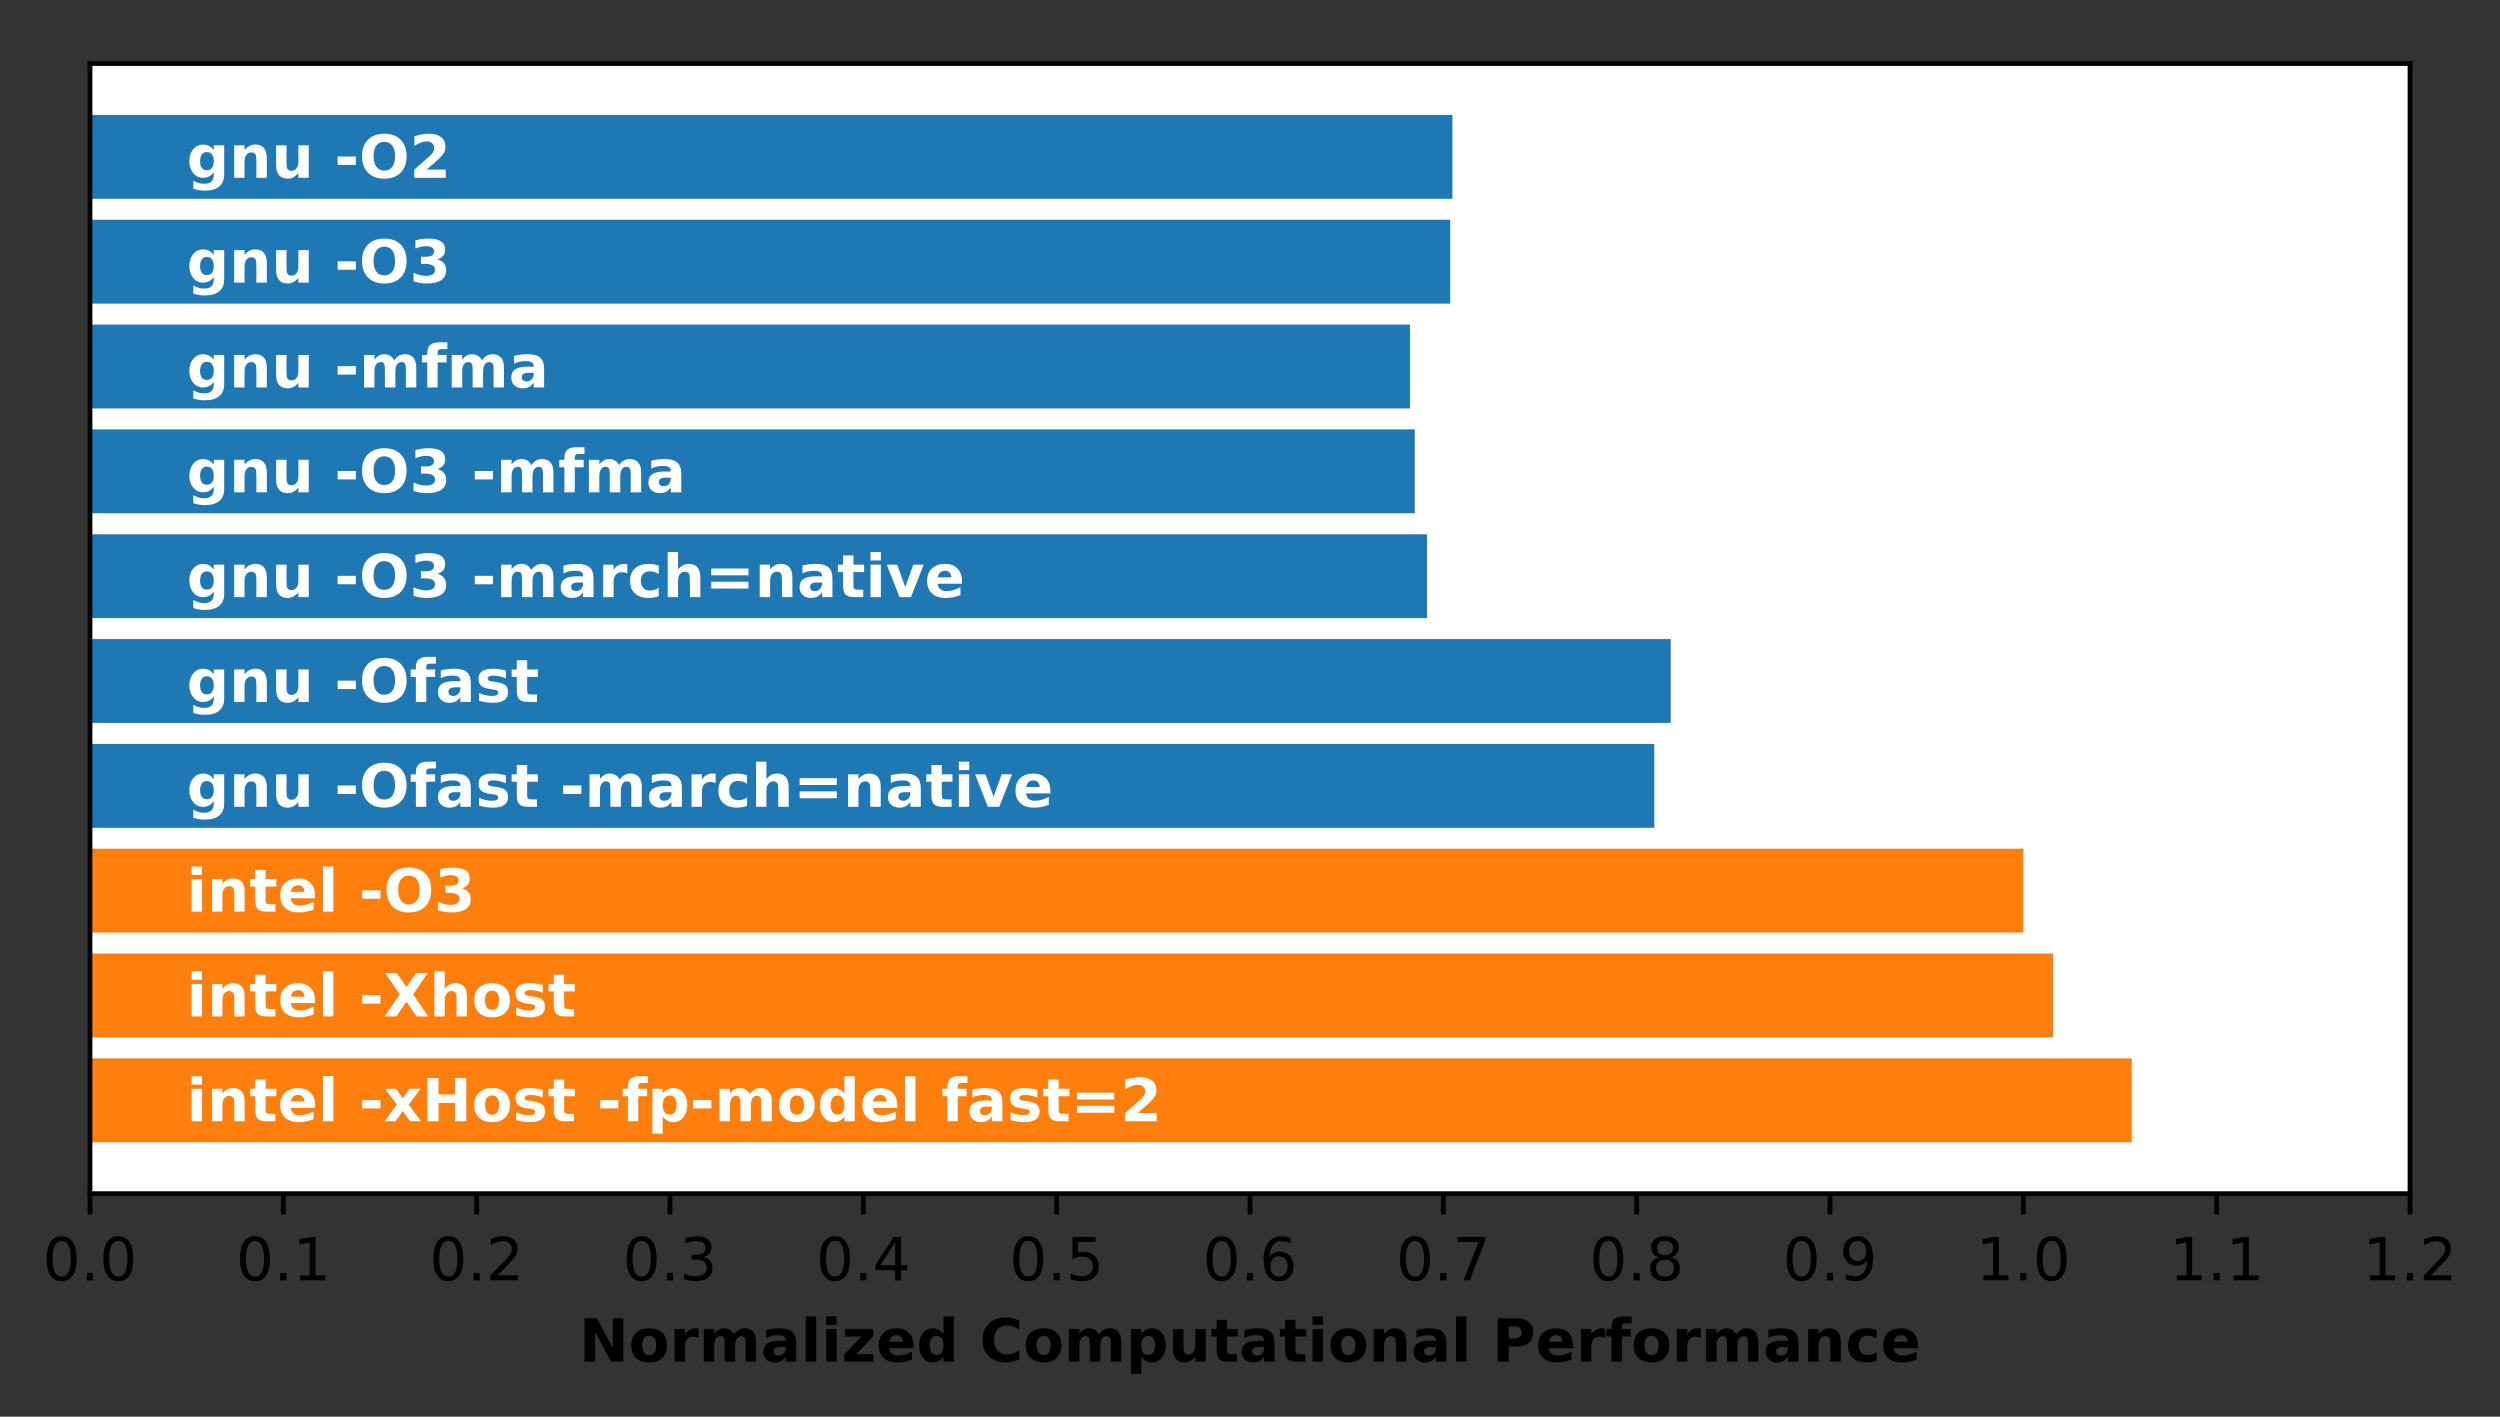 <?xml version="1.0" encoding="utf-8" standalone="no"?>
<!DOCTYPE svg PUBLIC "-//W3C//DTD SVG 1.1//EN"
  "http://www.w3.org/Graphics/SVG/1.1/DTD/svg11.dtd">
<!-- Created with matplotlib (http://matplotlib.org/) -->
<svg height="238.516pt" version="1.1" viewBox="0 0 420.903 238.516" width="420.903pt" xmlns="http://www.w3.org/2000/svg" xmlns:xlink="http://www.w3.org/1999/xlink">
 <rect x="0" y="0" width="420.903" height="238.516" fill="#333333" stroke="none"/>
 <defs>
  <style type="text/css">
*{stroke-linecap:butt;stroke-linejoin:round;}
  </style>
 </defs>
 <g id="figure_1">
  <g id="patch_1">
   <path d="M 0 238.516 
L 420.903 238.516 
L 420.903 0 
L 0 0 
z
" style="fill:none;"/>
  </g>
  <g id="axes_1">
   <g id="patch_2">
    <path d="M 15.152 200.96 
L 405.752 200.96 
L 405.752 10.7 
L 15.152 10.7 
z
" style="fill:#ffffff;"/>
   </g>
   <g id="patch_3">
    <path clip-path="url(#p1547ff99ce)" d="M 15.152 19.348 
L 244.531 19.348 
L 244.531 33.468 
L 15.152 33.468 
z
" style="fill:#1f77b4;"/>
   </g>
   <g id="patch_4">
    <path clip-path="url(#p1547ff99ce)" d="M 15.152 36.998 
L 244.163 36.998 
L 244.163 51.117 
L 15.152 51.117 
z
" style="fill:#1f77b4;"/>
   </g>
   <g id="patch_5">
    <path clip-path="url(#p1547ff99ce)" d="M 15.152 54.647 
L 237.385 54.647 
L 237.385 68.766 
L 15.152 68.766 
z
" style="fill:#1f77b4;"/>
   </g>
   <g id="patch_6">
    <path clip-path="url(#p1547ff99ce)" d="M 15.152 72.296 
L 238.19 72.296 
L 238.19 86.416 
L 15.152 86.416 
z
" style="fill:#1f77b4;"/>
   </g>
   <g id="patch_7">
    <path clip-path="url(#p1547ff99ce)" d="M 15.152 89.946 
L 240.255 89.946 
L 240.255 104.065 
L 15.152 104.065 
z
" style="fill:#1f77b4;"/>
   </g>
   <g id="patch_8">
    <path clip-path="url(#p1547ff99ce)" d="M 15.152 107.595 
L 281.281 107.595 
L 281.281 121.714 
L 15.152 121.714 
z
" style="fill:#1f77b4;"/>
   </g>
   <g id="patch_9">
    <path clip-path="url(#p1547ff99ce)" d="M 15.152 125.244 
L 278.525 125.244 
L 278.525 139.364 
L 15.152 139.364 
z
" style="fill:#1f77b4;"/>
   </g>
   <g id="patch_10">
    <path clip-path="url(#p1547ff99ce)" d="M 15.152 142.894 
L 340.652 142.894 
L 340.652 157.013 
L 15.152 157.013 
z
" style="fill:#ff7f0e;"/>
   </g>
   <g id="patch_11">
    <path clip-path="url(#p1547ff99ce)" d="M 15.152 160.543 
L 345.661 160.543 
L 345.661 174.662 
L 15.152 174.662 
z
" style="fill:#ff7f0e;"/>
   </g>
   <g id="patch_12">
    <path clip-path="url(#p1547ff99ce)" d="M 15.152 178.192 
L 358.903 178.192 
L 358.903 192.312 
L 15.152 192.312 
z
" style="fill:#ff7f0e;"/>
   </g>
   <g id="matplotlib.axis_1">
    <g id="xtick_1">
     <g id="line2d_1">
      <defs>
       <path d="M 0 0 
L 0 3.5 
" id="m2517cd8b1a" style="stroke:#000000;stroke-width:0.8;"/>
      </defs>
      <g>
       <use style="stroke:#000000;stroke-width:0.8;" x="15.152" xlink:href="#m2517cd8b1a" y="200.96"/>
      </g>
     </g>
     <g id="text_1">
      <!-- 0.0 -->
      <defs>
       <path d="M 31.781 66.406 
Q 24.172 66.406 20.328 58.906 
Q 16.5 51.422 16.5 36.375 
Q 16.5 21.391 20.328 13.891 
Q 24.172 6.391 31.781 6.391 
Q 39.453 6.391 43.281 13.891 
Q 47.125 21.391 47.125 36.375 
Q 47.125 51.422 43.281 58.906 
Q 39.453 66.406 31.781 66.406 
z
M 31.781 74.219 
Q 44.047 74.219 50.516 64.516 
Q 56.984 54.828 56.984 36.375 
Q 56.984 17.969 50.516 8.266 
Q 44.047 -1.422 31.781 -1.422 
Q 19.531 -1.422 13.062 8.266 
Q 6.594 17.969 6.594 36.375 
Q 6.594 54.828 13.062 64.516 
Q 19.531 74.219 31.781 74.219 
z
" id="DejaVuSans-30"/>
       <path d="M 10.688 12.406 
L 21 12.406 
L 21 0 
L 10.688 0 
z
" id="DejaVuSans-2e"/>
      </defs>
      <g transform="translate(7.2 215.558)scale(0.1 -0.1)">
       <use xlink:href="#DejaVuSans-30"/>
       <use x="63.623" xlink:href="#DejaVuSans-2e"/>
       <use x="95.41" xlink:href="#DejaVuSans-30"/>
      </g>
     </g>
    </g>
    <g id="xtick_2">
     <g id="line2d_2">
      <g>
       <use style="stroke:#000000;stroke-width:0.8;" x="47.702" xlink:href="#m2517cd8b1a" y="200.96"/>
      </g>
     </g>
     <g id="text_2">
      <!-- 0.1 -->
      <defs>
       <path d="M 12.406 8.297 
L 28.516 8.297 
L 28.516 63.922 
L 10.984 60.406 
L 10.984 69.391 
L 28.422 72.906 
L 38.281 72.906 
L 38.281 8.297 
L 54.391 8.297 
L 54.391 0 
L 12.406 0 
z
" id="DejaVuSans-31"/>
      </defs>
      <g transform="translate(39.75 215.558)scale(0.1 -0.1)">
       <use xlink:href="#DejaVuSans-30"/>
       <use x="63.623" xlink:href="#DejaVuSans-2e"/>
       <use x="95.41" xlink:href="#DejaVuSans-31"/>
      </g>
     </g>
    </g>
    <g id="xtick_3">
     <g id="line2d_3">
      <g>
       <use style="stroke:#000000;stroke-width:0.8;" x="80.252" xlink:href="#m2517cd8b1a" y="200.96"/>
      </g>
     </g>
     <g id="text_3">
      <!-- 0.2 -->
      <defs>
       <path d="M 19.188 8.297 
L 53.609 8.297 
L 53.609 0 
L 7.328 0 
L 7.328 8.297 
Q 12.938 14.109 22.625 23.891 
Q 32.328 33.688 34.812 36.531 
Q 39.547 41.844 41.422 45.531 
Q 43.312 49.219 43.312 52.781 
Q 43.312 58.594 39.234 62.25 
Q 35.156 65.922 28.609 65.922 
Q 23.969 65.922 18.812 64.312 
Q 13.672 62.703 7.812 59.422 
L 7.812 69.391 
Q 13.766 71.781 18.938 73 
Q 24.125 74.219 28.422 74.219 
Q 39.75 74.219 46.484 68.547 
Q 53.219 62.891 53.219 53.422 
Q 53.219 48.922 51.531 44.891 
Q 49.859 40.875 45.406 35.406 
Q 44.188 33.984 37.641 27.219 
Q 31.109 20.453 19.188 8.297 
z
" id="DejaVuSans-32"/>
      </defs>
      <g transform="translate(72.3 215.558)scale(0.1 -0.1)">
       <use xlink:href="#DejaVuSans-30"/>
       <use x="63.623" xlink:href="#DejaVuSans-2e"/>
       <use x="95.41" xlink:href="#DejaVuSans-32"/>
      </g>
     </g>
    </g>
    <g id="xtick_4">
     <g id="line2d_4">
      <g>
       <use style="stroke:#000000;stroke-width:0.8;" x="112.802" xlink:href="#m2517cd8b1a" y="200.96"/>
      </g>
     </g>
     <g id="text_4">
      <!-- 0.3 -->
      <defs>
       <path d="M 40.578 39.312 
Q 47.656 37.797 51.625 33 
Q 55.609 28.219 55.609 21.188 
Q 55.609 10.406 48.188 4.484 
Q 40.766 -1.422 27.094 -1.422 
Q 22.516 -1.422 17.656 -0.516 
Q 12.797 0.391 7.625 2.203 
L 7.625 11.719 
Q 11.719 9.328 16.594 8.109 
Q 21.484 6.891 26.812 6.891 
Q 36.078 6.891 40.938 10.547 
Q 45.797 14.203 45.797 21.188 
Q 45.797 27.641 41.281 31.266 
Q 36.766 34.906 28.719 34.906 
L 20.219 34.906 
L 20.219 43.016 
L 29.109 43.016 
Q 36.375 43.016 40.234 45.922 
Q 44.094 48.828 44.094 54.297 
Q 44.094 59.906 40.109 62.906 
Q 36.141 65.922 28.719 65.922 
Q 24.656 65.922 20.016 65.031 
Q 15.375 64.156 9.812 62.312 
L 9.812 71.094 
Q 15.438 72.656 20.344 73.438 
Q 25.25 74.219 29.594 74.219 
Q 40.828 74.219 47.359 69.109 
Q 53.906 64.016 53.906 55.328 
Q 53.906 49.266 50.438 45.094 
Q 46.969 40.922 40.578 39.312 
z
" id="DejaVuSans-33"/>
      </defs>
      <g transform="translate(104.85 215.558)scale(0.1 -0.1)">
       <use xlink:href="#DejaVuSans-30"/>
       <use x="63.623" xlink:href="#DejaVuSans-2e"/>
       <use x="95.41" xlink:href="#DejaVuSans-33"/>
      </g>
     </g>
    </g>
    <g id="xtick_5">
     <g id="line2d_5">
      <g>
       <use style="stroke:#000000;stroke-width:0.8;" x="145.352" xlink:href="#m2517cd8b1a" y="200.96"/>
      </g>
     </g>
     <g id="text_5">
      <!-- 0.4 -->
      <defs>
       <path d="M 37.797 64.312 
L 12.891 25.391 
L 37.797 25.391 
z
M 35.203 72.906 
L 47.609 72.906 
L 47.609 25.391 
L 58.016 25.391 
L 58.016 17.188 
L 47.609 17.188 
L 47.609 0 
L 37.797 0 
L 37.797 17.188 
L 4.891 17.188 
L 4.891 26.703 
z
" id="DejaVuSans-34"/>
      </defs>
      <g transform="translate(137.4 215.558)scale(0.1 -0.1)">
       <use xlink:href="#DejaVuSans-30"/>
       <use x="63.623" xlink:href="#DejaVuSans-2e"/>
       <use x="95.41" xlink:href="#DejaVuSans-34"/>
      </g>
     </g>
    </g>
    <g id="xtick_6">
     <g id="line2d_6">
      <g>
       <use style="stroke:#000000;stroke-width:0.8;" x="177.902" xlink:href="#m2517cd8b1a" y="200.96"/>
      </g>
     </g>
     <g id="text_6">
      <!-- 0.5 -->
      <defs>
       <path d="M 10.797 72.906 
L 49.516 72.906 
L 49.516 64.594 
L 19.828 64.594 
L 19.828 46.734 
Q 21.969 47.469 24.109 47.828 
Q 26.266 48.188 28.422 48.188 
Q 40.625 48.188 47.75 41.5 
Q 54.891 34.812 54.891 23.391 
Q 54.891 11.625 47.562 5.094 
Q 40.234 -1.422 26.906 -1.422 
Q 22.312 -1.422 17.547 -0.641 
Q 12.797 0.141 7.719 1.703 
L 7.719 11.625 
Q 12.109 9.234 16.797 8.062 
Q 21.484 6.891 26.703 6.891 
Q 35.156 6.891 40.078 11.328 
Q 45.016 15.766 45.016 23.391 
Q 45.016 31 40.078 35.438 
Q 35.156 39.891 26.703 39.891 
Q 22.75 39.891 18.812 39.016 
Q 14.891 38.141 10.797 36.281 
z
" id="DejaVuSans-35"/>
      </defs>
      <g transform="translate(169.95 215.558)scale(0.1 -0.1)">
       <use xlink:href="#DejaVuSans-30"/>
       <use x="63.623" xlink:href="#DejaVuSans-2e"/>
       <use x="95.41" xlink:href="#DejaVuSans-35"/>
      </g>
     </g>
    </g>
    <g id="xtick_7">
     <g id="line2d_7">
      <g>
       <use style="stroke:#000000;stroke-width:0.8;" x="210.452" xlink:href="#m2517cd8b1a" y="200.96"/>
      </g>
     </g>
     <g id="text_7">
      <!-- 0.6 -->
      <defs>
       <path d="M 33.016 40.375 
Q 26.375 40.375 22.484 35.828 
Q 18.609 31.297 18.609 23.391 
Q 18.609 15.531 22.484 10.953 
Q 26.375 6.391 33.016 6.391 
Q 39.656 6.391 43.531 10.953 
Q 47.406 15.531 47.406 23.391 
Q 47.406 31.297 43.531 35.828 
Q 39.656 40.375 33.016 40.375 
z
M 52.594 71.297 
L 52.594 62.312 
Q 48.875 64.062 45.094 64.984 
Q 41.312 65.922 37.594 65.922 
Q 27.828 65.922 22.672 59.328 
Q 17.531 52.734 16.797 39.406 
Q 19.672 43.656 24.016 45.922 
Q 28.375 48.188 33.594 48.188 
Q 44.578 48.188 50.953 41.516 
Q 57.328 34.859 57.328 23.391 
Q 57.328 12.156 50.688 5.359 
Q 44.047 -1.422 33.016 -1.422 
Q 20.359 -1.422 13.672 8.266 
Q 6.984 17.969 6.984 36.375 
Q 6.984 53.656 15.188 63.938 
Q 23.391 74.219 37.203 74.219 
Q 40.922 74.219 44.703 73.484 
Q 48.484 72.75 52.594 71.297 
z
" id="DejaVuSans-36"/>
      </defs>
      <g transform="translate(202.5 215.558)scale(0.1 -0.1)">
       <use xlink:href="#DejaVuSans-30"/>
       <use x="63.623" xlink:href="#DejaVuSans-2e"/>
       <use x="95.41" xlink:href="#DejaVuSans-36"/>
      </g>
     </g>
    </g>
    <g id="xtick_8">
     <g id="line2d_8">
      <g>
       <use style="stroke:#000000;stroke-width:0.8;" x="243.002" xlink:href="#m2517cd8b1a" y="200.96"/>
      </g>
     </g>
     <g id="text_8">
      <!-- 0.7 -->
      <defs>
       <path d="M 8.203 72.906 
L 55.078 72.906 
L 55.078 68.703 
L 28.609 0 
L 18.312 0 
L 43.219 64.594 
L 8.203 64.594 
z
" id="DejaVuSans-37"/>
      </defs>
      <g transform="translate(235.05 215.558)scale(0.1 -0.1)">
       <use xlink:href="#DejaVuSans-30"/>
       <use x="63.623" xlink:href="#DejaVuSans-2e"/>
       <use x="95.41" xlink:href="#DejaVuSans-37"/>
      </g>
     </g>
    </g>
    <g id="xtick_9">
     <g id="line2d_9">
      <g>
       <use style="stroke:#000000;stroke-width:0.8;" x="275.552" xlink:href="#m2517cd8b1a" y="200.96"/>
      </g>
     </g>
     <g id="text_9">
      <!-- 0.8 -->
      <defs>
       <path d="M 31.781 34.625 
Q 24.75 34.625 20.719 30.859 
Q 16.703 27.094 16.703 20.516 
Q 16.703 13.922 20.719 10.156 
Q 24.75 6.391 31.781 6.391 
Q 38.812 6.391 42.859 10.172 
Q 46.922 13.969 46.922 20.516 
Q 46.922 27.094 42.891 30.859 
Q 38.875 34.625 31.781 34.625 
z
M 21.922 38.812 
Q 15.578 40.375 12.031 44.719 
Q 8.5 49.078 8.5 55.328 
Q 8.5 64.062 14.719 69.141 
Q 20.953 74.219 31.781 74.219 
Q 42.672 74.219 48.875 69.141 
Q 55.078 64.062 55.078 55.328 
Q 55.078 49.078 51.531 44.719 
Q 48 40.375 41.703 38.812 
Q 48.828 37.156 52.797 32.312 
Q 56.781 27.484 56.781 20.516 
Q 56.781 9.906 50.312 4.234 
Q 43.844 -1.422 31.781 -1.422 
Q 19.734 -1.422 13.25 4.234 
Q 6.781 9.906 6.781 20.516 
Q 6.781 27.484 10.781 32.312 
Q 14.797 37.156 21.922 38.812 
z
M 18.312 54.391 
Q 18.312 48.734 21.844 45.562 
Q 25.391 42.391 31.781 42.391 
Q 38.141 42.391 41.719 45.562 
Q 45.312 48.734 45.312 54.391 
Q 45.312 60.062 41.719 63.234 
Q 38.141 66.406 31.781 66.406 
Q 25.391 66.406 21.844 63.234 
Q 18.312 60.062 18.312 54.391 
z
" id="DejaVuSans-38"/>
      </defs>
      <g transform="translate(267.6 215.558)scale(0.1 -0.1)">
       <use xlink:href="#DejaVuSans-30"/>
       <use x="63.623" xlink:href="#DejaVuSans-2e"/>
       <use x="95.41" xlink:href="#DejaVuSans-38"/>
      </g>
     </g>
    </g>
    <g id="xtick_10">
     <g id="line2d_10">
      <g>
       <use style="stroke:#000000;stroke-width:0.8;" x="308.102" xlink:href="#m2517cd8b1a" y="200.96"/>
      </g>
     </g>
     <g id="text_10">
      <!-- 0.9 -->
      <defs>
       <path d="M 10.984 1.516 
L 10.984 10.5 
Q 14.703 8.734 18.5 7.812 
Q 22.312 6.891 25.984 6.891 
Q 35.75 6.891 40.891 13.453 
Q 46.047 20.016 46.781 33.406 
Q 43.953 29.203 39.594 26.953 
Q 35.25 24.703 29.984 24.703 
Q 19.047 24.703 12.672 31.312 
Q 6.297 37.938 6.297 49.422 
Q 6.297 60.641 12.938 67.422 
Q 19.578 74.219 30.609 74.219 
Q 43.266 74.219 49.922 64.516 
Q 56.594 54.828 56.594 36.375 
Q 56.594 19.141 48.406 8.859 
Q 40.234 -1.422 26.422 -1.422 
Q 22.703 -1.422 18.891 -0.688 
Q 15.094 0.047 10.984 1.516 
z
M 30.609 32.422 
Q 37.25 32.422 41.125 36.953 
Q 45.016 41.5 45.016 49.422 
Q 45.016 57.281 41.125 61.844 
Q 37.25 66.406 30.609 66.406 
Q 23.969 66.406 20.094 61.844 
Q 16.219 57.281 16.219 49.422 
Q 16.219 41.5 20.094 36.953 
Q 23.969 32.422 30.609 32.422 
z
" id="DejaVuSans-39"/>
      </defs>
      <g transform="translate(300.15 215.558)scale(0.1 -0.1)">
       <use xlink:href="#DejaVuSans-30"/>
       <use x="63.623" xlink:href="#DejaVuSans-2e"/>
       <use x="95.41" xlink:href="#DejaVuSans-39"/>
      </g>
     </g>
    </g>
    <g id="xtick_11">
     <g id="line2d_11">
      <g>
       <use style="stroke:#000000;stroke-width:0.8;" x="340.652" xlink:href="#m2517cd8b1a" y="200.96"/>
      </g>
     </g>
     <g id="text_11">
      <!-- 1.0 -->
      <g transform="translate(332.7 215.558)scale(0.1 -0.1)">
       <use xlink:href="#DejaVuSans-31"/>
       <use x="63.623" xlink:href="#DejaVuSans-2e"/>
       <use x="95.41" xlink:href="#DejaVuSans-30"/>
      </g>
     </g>
    </g>
    <g id="xtick_12">
     <g id="line2d_12">
      <g>
       <use style="stroke:#000000;stroke-width:0.8;" x="373.202" xlink:href="#m2517cd8b1a" y="200.96"/>
      </g>
     </g>
     <g id="text_12">
      <!-- 1.1 -->
      <g transform="translate(365.25 215.558)scale(0.1 -0.1)">
       <use xlink:href="#DejaVuSans-31"/>
       <use x="63.623" xlink:href="#DejaVuSans-2e"/>
       <use x="95.41" xlink:href="#DejaVuSans-31"/>
      </g>
     </g>
    </g>
    <g id="xtick_13">
     <g id="line2d_13">
      <g>
       <use style="stroke:#000000;stroke-width:0.8;" x="405.752" xlink:href="#m2517cd8b1a" y="200.96"/>
      </g>
     </g>
     <g id="text_13">
      <!-- 1.2 -->
      <g transform="translate(397.8 215.558)scale(0.1 -0.1)">
       <use xlink:href="#DejaVuSans-31"/>
       <use x="63.623" xlink:href="#DejaVuSans-2e"/>
       <use x="95.41" xlink:href="#DejaVuSans-32"/>
      </g>
     </g>
    </g>
    <g id="text_14">
     <!-- Normalized Computational Performance -->
     <defs>
      <path d="M 9.188 72.906 
L 30.172 72.906 
L 56.688 22.906 
L 56.688 72.906 
L 74.516 72.906 
L 74.516 0 
L 53.516 0 
L 27 50 
L 27 0 
L 9.188 0 
z
" id="DejaVuSans-Bold-4e"/>
      <path d="M 34.422 43.5 
Q 28.609 43.5 25.562 39.328 
Q 22.516 35.156 22.516 27.297 
Q 22.516 19.438 25.562 15.25 
Q 28.609 11.078 34.422 11.078 
Q 40.141 11.078 43.156 15.25 
Q 46.188 19.438 46.188 27.297 
Q 46.188 35.156 43.156 39.328 
Q 40.141 43.5 34.422 43.5 
z
M 34.422 56 
Q 48.531 56 56.469 48.375 
Q 64.406 40.766 64.406 27.297 
Q 64.406 13.812 56.469 6.188 
Q 48.531 -1.422 34.422 -1.422 
Q 20.266 -1.422 12.281 6.188 
Q 4.297 13.812 4.297 27.297 
Q 4.297 40.766 12.281 48.375 
Q 20.266 56 34.422 56 
z
" id="DejaVuSans-Bold-6f"/>
      <path d="M 49.031 39.797 
Q 46.734 40.875 44.453 41.375 
Q 42.188 41.891 39.891 41.891 
Q 33.156 41.891 29.516 37.562 
Q 25.875 33.25 25.875 25.203 
L 25.875 0 
L 8.406 0 
L 8.406 54.688 
L 25.875 54.688 
L 25.875 45.703 
Q 29.25 51.078 33.609 53.531 
Q 37.984 56 44.094 56 
Q 44.969 56 45.984 55.922 
Q 47.016 55.859 48.969 55.609 
z
" id="DejaVuSans-Bold-72"/>
      <path d="M 59.078 45.609 
Q 62.406 50.688 66.969 53.344 
Q 71.531 56 77 56 
Q 86.422 56 91.359 50.188 
Q 96.297 44.391 96.297 33.297 
L 96.297 0 
L 78.719 0 
L 78.719 28.516 
Q 78.766 29.156 78.781 29.828 
Q 78.812 30.516 78.812 31.781 
Q 78.812 37.594 77.094 40.203 
Q 75.391 42.828 71.578 42.828 
Q 66.609 42.828 63.891 38.719 
Q 61.188 34.625 61.078 26.859 
L 61.078 0 
L 43.5 0 
L 43.5 28.516 
Q 43.5 37.594 41.938 40.203 
Q 40.375 42.828 36.375 42.828 
Q 31.344 42.828 28.609 38.703 
Q 25.875 34.578 25.875 26.906 
L 25.875 0 
L 8.297 0 
L 8.297 54.688 
L 25.875 54.688 
L 25.875 46.688 
Q 29.109 51.312 33.281 53.656 
Q 37.453 56 42.484 56 
Q 48.141 56 52.484 53.266 
Q 56.844 50.531 59.078 45.609 
z
" id="DejaVuSans-Bold-6d"/>
      <path d="M 32.906 24.609 
Q 27.438 24.609 24.672 22.75 
Q 21.922 20.906 21.922 17.281 
Q 21.922 13.969 24.141 12.078 
Q 26.375 10.203 30.328 10.203 
Q 35.25 10.203 38.625 13.734 
Q 42 17.281 42 22.609 
L 42 24.609 
z
M 59.625 31.203 
L 59.625 0 
L 42 0 
L 42 8.109 
Q 38.484 3.125 34.078 0.844 
Q 29.688 -1.422 23.391 -1.422 
Q 14.891 -1.422 9.594 3.531 
Q 4.297 8.5 4.297 16.406 
Q 4.297 26.031 10.906 30.516 
Q 17.531 35.016 31.688 35.016 
L 42 35.016 
L 42 36.375 
Q 42 40.531 38.719 42.453 
Q 35.453 44.391 28.516 44.391 
Q 22.906 44.391 18.062 43.266 
Q 13.234 42.141 9.078 39.891 
L 9.078 53.219 
Q 14.703 54.594 20.359 55.297 
Q 26.031 56 31.688 56 
Q 46.484 56 53.047 50.172 
Q 59.625 44.344 59.625 31.203 
z
" id="DejaVuSans-Bold-61"/>
      <path d="M 8.406 75.984 
L 25.875 75.984 
L 25.875 0 
L 8.406 0 
z
" id="DejaVuSans-Bold-6c"/>
      <path d="M 8.406 54.688 
L 25.875 54.688 
L 25.875 0 
L 8.406 0 
z
M 8.406 75.984 
L 25.875 75.984 
L 25.875 61.719 
L 8.406 61.719 
z
" id="DejaVuSans-Bold-69"/>
      <path d="M 5.719 54.688 
L 53.422 54.688 
L 53.422 42.484 
L 24.609 12.5 
L 53.422 12.5 
L 53.422 0 
L 4.5 0 
L 4.5 12.203 
L 33.297 42.188 
L 5.719 42.188 
z
" id="DejaVuSans-Bold-7a"/>
      <path d="M 62.984 27.484 
L 62.984 22.516 
L 22.125 22.516 
Q 22.75 16.359 26.562 13.281 
Q 30.375 10.203 37.203 10.203 
Q 42.719 10.203 48.5 11.844 
Q 54.297 13.484 60.406 16.797 
L 60.406 3.328 
Q 54.203 0.984 48 -0.219 
Q 41.797 -1.422 35.594 -1.422 
Q 20.75 -1.422 12.516 6.125 
Q 4.297 13.672 4.297 27.297 
Q 4.297 40.672 12.375 48.328 
Q 20.453 56 34.625 56 
Q 47.516 56 55.25 48.234 
Q 62.984 40.484 62.984 27.484 
z
M 45.016 33.297 
Q 45.016 38.281 42.109 41.328 
Q 39.203 44.391 34.516 44.391 
Q 29.438 44.391 26.266 41.531 
Q 23.094 38.672 22.312 33.297 
z
" id="DejaVuSans-Bold-65"/>
      <path d="M 45.609 46.688 
L 45.609 75.984 
L 63.188 75.984 
L 63.188 0 
L 45.609 0 
L 45.609 7.906 
Q 42 3.078 37.641 0.828 
Q 33.297 -1.422 27.594 -1.422 
Q 17.484 -1.422 10.984 6.609 
Q 4.5 14.656 4.5 27.297 
Q 4.5 39.938 10.984 47.969 
Q 17.484 56 27.594 56 
Q 33.25 56 37.625 53.734 
Q 42 51.469 45.609 46.688 
z
M 34.078 11.281 
Q 39.703 11.281 42.656 15.375 
Q 45.609 19.484 45.609 27.297 
Q 45.609 35.109 42.656 39.203 
Q 39.703 43.312 34.078 43.312 
Q 28.516 43.312 25.562 39.203 
Q 22.609 35.109 22.609 27.297 
Q 22.609 19.484 25.562 15.375 
Q 28.516 11.281 34.078 11.281 
z
" id="DejaVuSans-Bold-64"/>
      <path id="DejaVuSans-Bold-20"/>
      <path d="M 67 4 
Q 61.812 1.312 56.203 -0.047 
Q 50.594 -1.422 44.484 -1.422 
Q 26.266 -1.422 15.625 8.766 
Q 4.984 18.953 4.984 36.375 
Q 4.984 53.859 15.625 64.031 
Q 26.266 74.219 44.484 74.219 
Q 50.594 74.219 56.203 72.844 
Q 61.812 71.484 67 68.797 
L 67 53.719 
Q 61.766 57.281 56.688 58.938 
Q 51.609 60.594 46 60.594 
Q 35.938 60.594 30.172 54.141 
Q 24.422 47.703 24.422 36.375 
Q 24.422 25.094 30.172 18.641 
Q 35.938 12.203 46 12.203 
Q 51.609 12.203 56.688 13.859 
Q 61.766 15.531 67 19.094 
z
" id="DejaVuSans-Bold-43"/>
      <path d="M 25.875 7.906 
L 25.875 -20.797 
L 8.406 -20.797 
L 8.406 54.688 
L 25.875 54.688 
L 25.875 46.688 
Q 29.5 51.469 33.891 53.734 
Q 38.281 56 44 56 
Q 54.109 56 60.594 47.969 
Q 67.094 39.938 67.094 27.297 
Q 67.094 14.656 60.594 6.609 
Q 54.109 -1.422 44 -1.422 
Q 38.281 -1.422 33.891 0.844 
Q 29.5 3.125 25.875 7.906 
z
M 37.5 43.312 
Q 31.891 43.312 28.875 39.188 
Q 25.875 35.062 25.875 27.297 
Q 25.875 19.531 28.875 15.406 
Q 31.891 11.281 37.5 11.281 
Q 43.109 11.281 46.062 15.375 
Q 49.031 19.484 49.031 27.297 
Q 49.031 35.109 46.062 39.203 
Q 43.109 43.312 37.5 43.312 
z
" id="DejaVuSans-Bold-70"/>
      <path d="M 7.812 21.297 
L 7.812 54.688 
L 25.391 54.688 
L 25.391 49.219 
Q 25.391 44.781 25.344 38.062 
Q 25.297 31.344 25.297 29.109 
Q 25.297 22.516 25.641 19.609 
Q 25.984 16.703 26.812 15.375 
Q 27.875 13.672 29.609 12.734 
Q 31.344 11.812 33.594 11.812 
Q 39.062 11.812 42.188 16.016 
Q 45.312 20.219 45.312 27.688 
L 45.312 54.688 
L 62.797 54.688 
L 62.797 0 
L 45.312 0 
L 45.312 7.906 
Q 41.359 3.125 36.938 0.844 
Q 32.516 -1.422 27.203 -1.422 
Q 17.719 -1.422 12.766 4.391 
Q 7.812 10.203 7.812 21.297 
z
" id="DejaVuSans-Bold-75"/>
      <path d="M 27.484 70.219 
L 27.484 54.688 
L 45.516 54.688 
L 45.516 42.188 
L 27.484 42.188 
L 27.484 19 
Q 27.484 15.188 29 13.844 
Q 30.516 12.5 35.016 12.5 
L 44 12.5 
L 44 0 
L 29 0 
Q 18.656 0 14.328 4.312 
Q 10.016 8.641 10.016 19 
L 10.016 42.188 
L 1.312 42.188 
L 1.312 54.688 
L 10.016 54.688 
L 10.016 70.219 
z
" id="DejaVuSans-Bold-74"/>
      <path d="M 63.375 33.297 
L 63.375 0 
L 45.797 0 
L 45.797 5.422 
L 45.797 25.484 
Q 45.797 32.562 45.484 35.25 
Q 45.172 37.938 44.391 39.203 
Q 43.359 40.922 41.594 41.875 
Q 39.844 42.828 37.594 42.828 
Q 32.125 42.828 29 38.594 
Q 25.875 34.375 25.875 26.906 
L 25.875 0 
L 8.406 0 
L 8.406 54.688 
L 25.875 54.688 
L 25.875 46.688 
Q 29.828 51.469 34.266 53.734 
Q 38.719 56 44.094 56 
Q 53.562 56 58.469 50.188 
Q 63.375 44.391 63.375 33.297 
z
" id="DejaVuSans-Bold-6e"/>
      <path d="M 9.188 72.906 
L 40.375 72.906 
Q 54.297 72.906 61.734 66.719 
Q 69.188 60.547 69.188 49.125 
Q 69.188 37.641 61.734 31.469 
Q 54.297 25.297 40.375 25.297 
L 27.984 25.297 
L 27.984 0 
L 9.188 0 
z
M 27.984 59.281 
L 27.984 38.922 
L 38.375 38.922 
Q 43.844 38.922 46.828 41.578 
Q 49.812 44.234 49.812 49.125 
Q 49.812 54 46.828 56.641 
Q 43.844 59.281 38.375 59.281 
z
" id="DejaVuSans-Bold-50"/>
      <path d="M 44.391 75.984 
L 44.391 64.5 
L 34.719 64.5 
Q 31 64.5 29.531 63.156 
Q 28.078 61.812 28.078 58.5 
L 28.078 54.688 
L 43.016 54.688 
L 43.016 42.188 
L 28.078 42.188 
L 28.078 0 
L 10.594 0 
L 10.594 42.188 
L 1.906 42.188 
L 1.906 54.688 
L 10.594 54.688 
L 10.594 58.5 
Q 10.594 67.438 15.578 71.703 
Q 20.562 75.984 31 75.984 
z
" id="DejaVuSans-Bold-66"/>
      <path d="M 52.594 52.984 
L 52.594 38.719 
Q 49.031 41.156 45.438 42.328 
Q 41.844 43.5 37.984 43.5 
Q 30.672 43.5 26.594 39.234 
Q 22.516 34.969 22.516 27.297 
Q 22.516 19.625 26.594 15.344 
Q 30.672 11.078 37.984 11.078 
Q 42.094 11.078 45.781 12.297 
Q 49.469 13.531 52.594 15.922 
L 52.594 1.609 
Q 48.484 0.094 44.266 -0.656 
Q 40.047 -1.422 35.797 -1.422 
Q 21 -1.422 12.641 6.172 
Q 4.297 13.766 4.297 27.297 
Q 4.297 40.828 12.641 48.406 
Q 21 56 35.797 56 
Q 40.094 56 44.266 55.25 
Q 48.438 54.5 52.594 52.984 
z
" id="DejaVuSans-Bold-63"/>
     </defs>
     <g transform="translate(97.491 229.237)scale(0.1 -0.1)">
      <use xlink:href="#DejaVuSans-Bold-4e"/>
      <use x="83.691" xlink:href="#DejaVuSans-Bold-6f"/>
      <use x="152.393" xlink:href="#DejaVuSans-Bold-72"/>
      <use x="201.709" xlink:href="#DejaVuSans-Bold-6d"/>
      <use x="305.908" xlink:href="#DejaVuSans-Bold-61"/>
      <use x="373.389" xlink:href="#DejaVuSans-Bold-6c"/>
      <use x="407.666" xlink:href="#DejaVuSans-Bold-69"/>
      <use x="441.943" xlink:href="#DejaVuSans-Bold-7a"/>
      <use x="500.146" xlink:href="#DejaVuSans-Bold-65"/>
      <use x="567.969" xlink:href="#DejaVuSans-Bold-64"/>
      <use x="639.551" xlink:href="#DejaVuSans-Bold-20"/>
      <use x="674.365" xlink:href="#DejaVuSans-Bold-43"/>
      <use x="747.754" xlink:href="#DejaVuSans-Bold-6f"/>
      <use x="816.455" xlink:href="#DejaVuSans-Bold-6d"/>
      <use x="920.654" xlink:href="#DejaVuSans-Bold-70"/>
      <use x="992.236" xlink:href="#DejaVuSans-Bold-75"/>
      <use x="1063.428" xlink:href="#DejaVuSans-Bold-74"/>
      <use x="1111.23" xlink:href="#DejaVuSans-Bold-61"/>
      <use x="1178.711" xlink:href="#DejaVuSans-Bold-74"/>
      <use x="1226.514" xlink:href="#DejaVuSans-Bold-69"/>
      <use x="1260.791" xlink:href="#DejaVuSans-Bold-6f"/>
      <use x="1329.492" xlink:href="#DejaVuSans-Bold-6e"/>
      <use x="1400.684" xlink:href="#DejaVuSans-Bold-61"/>
      <use x="1468.164" xlink:href="#DejaVuSans-Bold-6c"/>
      <use x="1502.441" xlink:href="#DejaVuSans-Bold-20"/>
      <use x="1537.256" xlink:href="#DejaVuSans-Bold-50"/>
      <use x="1610.547" xlink:href="#DejaVuSans-Bold-65"/>
      <use x="1678.369" xlink:href="#DejaVuSans-Bold-72"/>
      <use x="1727.686" xlink:href="#DejaVuSans-Bold-66"/>
      <use x="1771.191" xlink:href="#DejaVuSans-Bold-6f"/>
      <use x="1839.893" xlink:href="#DejaVuSans-Bold-72"/>
      <use x="1889.209" xlink:href="#DejaVuSans-Bold-6d"/>
      <use x="1993.408" xlink:href="#DejaVuSans-Bold-61"/>
      <use x="2060.889" xlink:href="#DejaVuSans-Bold-6e"/>
      <use x="2132.08" xlink:href="#DejaVuSans-Bold-63"/>
      <use x="2191.357" xlink:href="#DejaVuSans-Bold-65"/>
     </g>
    </g>
   </g>
   <g id="matplotlib.axis_2"/>
   <g id="patch_13">
    <path d="M 15.152 200.96 
L 15.152 10.7 
" style="fill:none;stroke:#000000;stroke-linecap:square;stroke-linejoin:miter;stroke-width:0.8;"/>
   </g>
   <g id="patch_14">
    <path d="M 405.752 200.96 
L 405.752 10.7 
" style="fill:none;stroke:#000000;stroke-linecap:square;stroke-linejoin:miter;stroke-width:0.8;"/>
   </g>
   <g id="patch_15">
    <path d="M 15.152 200.96 
L 405.752 200.96 
" style="fill:none;stroke:#000000;stroke-linecap:square;stroke-linejoin:miter;stroke-width:0.8;"/>
   </g>
   <g id="patch_16">
    <path d="M 15.152 10.7 
L 405.752 10.7 
" style="fill:none;stroke:#000000;stroke-linecap:square;stroke-linejoin:miter;stroke-width:0.8;"/>
   </g>
   <g id="text_15">
    <!-- gnu -O2 -->
    <defs>
     <path d="M 45.609 9.281 
Q 42 4.5 37.641 2.25 
Q 33.297 0 27.594 0 
Q 17.578 0 11.031 7.875 
Q 4.5 15.766 4.5 27.984 
Q 4.5 40.234 11.031 48.062 
Q 17.578 55.906 27.594 55.906 
Q 33.297 55.906 37.641 53.656 
Q 42 51.422 45.609 46.578 
L 45.609 54.688 
L 63.188 54.688 
L 63.188 5.516 
Q 63.188 -7.672 54.859 -14.625 
Q 46.531 -21.578 30.719 -21.578 
Q 25.594 -21.578 20.797 -20.797 
Q 16.016 -20.016 11.188 -18.406 
L 11.188 -4.781 
Q 15.766 -7.422 20.156 -8.719 
Q 24.562 -10.016 29 -10.016 
Q 37.594 -10.016 41.594 -6.25 
Q 45.609 -2.484 45.609 5.516 
z
M 34.078 43.312 
Q 28.656 43.312 25.625 39.297 
Q 22.609 35.297 22.609 27.984 
Q 22.609 20.453 25.531 16.578 
Q 28.469 12.703 34.078 12.703 
Q 39.547 12.703 42.578 16.703 
Q 45.609 20.703 45.609 27.984 
Q 45.609 35.297 42.578 39.297 
Q 39.547 43.312 34.078 43.312 
z
" id="DejaVuSans-Bold-67"/>
     <path d="M 5.422 35.891 
L 36.078 35.891 
L 36.078 21.688 
L 5.422 21.688 
z
" id="DejaVuSans-Bold-2d"/>
     <path d="M 42.484 60.594 
Q 33.891 60.594 29.156 54.25 
Q 24.422 47.906 24.422 36.375 
Q 24.422 24.906 29.156 18.547 
Q 33.891 12.203 42.484 12.203 
Q 51.125 12.203 55.859 18.547 
Q 60.594 24.906 60.594 36.375 
Q 60.594 47.906 55.859 54.25 
Q 51.125 60.594 42.484 60.594 
z
M 42.484 74.219 
Q 60.062 74.219 70.016 64.156 
Q 79.984 54.109 79.984 36.375 
Q 79.984 18.703 70.016 8.641 
Q 60.062 -1.422 42.484 -1.422 
Q 24.953 -1.422 14.969 8.641 
Q 4.984 18.703 4.984 36.375 
Q 4.984 54.109 14.969 64.156 
Q 24.953 74.219 42.484 74.219 
z
" id="DejaVuSans-Bold-4f"/>
     <path d="M 28.812 13.812 
L 60.891 13.812 
L 60.891 0 
L 7.906 0 
L 7.906 13.812 
L 34.516 37.312 
Q 38.094 40.531 39.797 43.609 
Q 41.5 46.688 41.5 50 
Q 41.5 55.125 38.062 58.25 
Q 34.625 61.375 28.906 61.375 
Q 24.516 61.375 19.281 59.5 
Q 14.062 57.625 8.109 53.906 
L 8.109 69.922 
Q 14.453 72.016 20.656 73.109 
Q 26.859 74.219 32.812 74.219 
Q 45.906 74.219 53.156 68.453 
Q 60.406 62.703 60.406 52.391 
Q 60.406 46.438 57.328 41.281 
Q 54.25 36.141 44.391 27.484 
z
" id="DejaVuSans-Bold-32"/>
    </defs>
    <g style="fill:#ffffff;" transform="translate(31.427 29.938)scale(0.1 -0.1)">
     <use xlink:href="#DejaVuSans-Bold-67"/>
     <use x="71.582" xlink:href="#DejaVuSans-Bold-6e"/>
     <use x="142.773" xlink:href="#DejaVuSans-Bold-75"/>
     <use x="213.965" xlink:href="#DejaVuSans-Bold-20"/>
     <use x="248.779" xlink:href="#DejaVuSans-Bold-2d"/>
     <use x="290.283" xlink:href="#DejaVuSans-Bold-4f"/>
     <use x="375.293" xlink:href="#DejaVuSans-Bold-32"/>
    </g>
   </g>
   <g id="text_16">
    <!-- gnu -O3 -->
    <defs>
     <path d="M 46.578 39.312 
Q 53.953 37.406 57.781 32.688 
Q 61.625 27.984 61.625 20.703 
Q 61.625 9.859 53.312 4.219 
Q 45.016 -1.422 29.109 -1.422 
Q 23.484 -1.422 17.844 -0.516 
Q 12.203 0.391 6.688 2.203 
L 6.688 16.703 
Q 11.969 14.062 17.156 12.719 
Q 22.359 11.375 27.391 11.375 
Q 34.859 11.375 38.844 13.953 
Q 42.828 16.547 42.828 21.391 
Q 42.828 26.375 38.75 28.938 
Q 34.672 31.5 26.703 31.5 
L 19.188 31.5 
L 19.188 43.609 
L 27.094 43.609 
Q 34.188 43.609 37.641 45.828 
Q 41.109 48.047 41.109 52.594 
Q 41.109 56.781 37.734 59.078 
Q 34.375 61.375 28.219 61.375 
Q 23.688 61.375 19.047 60.344 
Q 14.406 59.328 9.812 57.328 
L 9.812 71.094 
Q 15.375 72.656 20.844 73.438 
Q 26.312 74.219 31.594 74.219 
Q 45.797 74.219 52.844 69.547 
Q 59.906 64.891 59.906 55.516 
Q 59.906 49.125 56.531 45.047 
Q 53.172 40.969 46.578 39.312 
z
" id="DejaVuSans-Bold-33"/>
    </defs>
    <g style="fill:#ffffff;" transform="translate(31.427 47.587)scale(0.1 -0.1)">
     <use xlink:href="#DejaVuSans-Bold-67"/>
     <use x="71.582" xlink:href="#DejaVuSans-Bold-6e"/>
     <use x="142.773" xlink:href="#DejaVuSans-Bold-75"/>
     <use x="213.965" xlink:href="#DejaVuSans-Bold-20"/>
     <use x="248.779" xlink:href="#DejaVuSans-Bold-2d"/>
     <use x="290.283" xlink:href="#DejaVuSans-Bold-4f"/>
     <use x="375.293" xlink:href="#DejaVuSans-Bold-33"/>
    </g>
   </g>
   <g id="text_17">
    <!-- gnu -mfma -->
    <g style="fill:#ffffff;" transform="translate(31.427 65.236)scale(0.1 -0.1)">
     <use xlink:href="#DejaVuSans-Bold-67"/>
     <use x="71.582" xlink:href="#DejaVuSans-Bold-6e"/>
     <use x="142.773" xlink:href="#DejaVuSans-Bold-75"/>
     <use x="213.965" xlink:href="#DejaVuSans-Bold-20"/>
     <use x="248.779" xlink:href="#DejaVuSans-Bold-2d"/>
     <use x="290.283" xlink:href="#DejaVuSans-Bold-6d"/>
     <use x="394.482" xlink:href="#DejaVuSans-Bold-66"/>
     <use x="437.988" xlink:href="#DejaVuSans-Bold-6d"/>
     <use x="542.188" xlink:href="#DejaVuSans-Bold-61"/>
    </g>
   </g>
   <g id="text_18">
    <!-- gnu -O3 -mfma -->
    <g style="fill:#ffffff;" transform="translate(31.427 82.886)scale(0.1 -0.1)">
     <use xlink:href="#DejaVuSans-Bold-67"/>
     <use x="71.582" xlink:href="#DejaVuSans-Bold-6e"/>
     <use x="142.773" xlink:href="#DejaVuSans-Bold-75"/>
     <use x="213.965" xlink:href="#DejaVuSans-Bold-20"/>
     <use x="248.779" xlink:href="#DejaVuSans-Bold-2d"/>
     <use x="290.283" xlink:href="#DejaVuSans-Bold-4f"/>
     <use x="375.293" xlink:href="#DejaVuSans-Bold-33"/>
     <use x="444.873" xlink:href="#DejaVuSans-Bold-20"/>
     <use x="479.688" xlink:href="#DejaVuSans-Bold-2d"/>
     <use x="521.191" xlink:href="#DejaVuSans-Bold-6d"/>
     <use x="625.391" xlink:href="#DejaVuSans-Bold-66"/>
     <use x="668.896" xlink:href="#DejaVuSans-Bold-6d"/>
     <use x="773.096" xlink:href="#DejaVuSans-Bold-61"/>
    </g>
   </g>
   <g id="text_19">
    <!-- gnu -O3 -march=native -->
    <defs>
     <path d="M 63.375 33.297 
L 63.375 0 
L 45.797 0 
L 45.797 5.422 
L 45.797 25.391 
Q 45.797 32.562 45.484 35.25 
Q 45.172 37.938 44.391 39.203 
Q 43.359 40.922 41.594 41.875 
Q 39.844 42.828 37.594 42.828 
Q 32.125 42.828 29 38.594 
Q 25.875 34.375 25.875 26.906 
L 25.875 0 
L 8.406 0 
L 8.406 75.984 
L 25.875 75.984 
L 25.875 46.688 
Q 29.828 51.469 34.266 53.734 
Q 38.719 56 44.094 56 
Q 53.562 56 58.469 50.188 
Q 63.375 44.391 63.375 33.297 
z
" id="DejaVuSans-Bold-68"/>
     <path d="M 10.594 48.188 
L 73.188 48.188 
L 73.188 36.719 
L 10.594 36.719 
z
M 10.594 25.984 
L 73.188 25.984 
L 73.188 14.406 
L 10.594 14.406 
z
" id="DejaVuSans-Bold-3d"/>
     <path d="M 1.516 54.688 
L 19 54.688 
L 32.625 16.891 
L 46.188 54.688 
L 63.719 54.688 
L 42.188 0 
L 23 0 
z
" id="DejaVuSans-Bold-76"/>
    </defs>
    <g style="fill:#ffffff;" transform="translate(31.427 100.535)scale(0.1 -0.1)">
     <use xlink:href="#DejaVuSans-Bold-67"/>
     <use x="71.582" xlink:href="#DejaVuSans-Bold-6e"/>
     <use x="142.773" xlink:href="#DejaVuSans-Bold-75"/>
     <use x="213.965" xlink:href="#DejaVuSans-Bold-20"/>
     <use x="248.779" xlink:href="#DejaVuSans-Bold-2d"/>
     <use x="290.283" xlink:href="#DejaVuSans-Bold-4f"/>
     <use x="375.293" xlink:href="#DejaVuSans-Bold-33"/>
     <use x="444.873" xlink:href="#DejaVuSans-Bold-20"/>
     <use x="479.688" xlink:href="#DejaVuSans-Bold-2d"/>
     <use x="521.191" xlink:href="#DejaVuSans-Bold-6d"/>
     <use x="625.391" xlink:href="#DejaVuSans-Bold-61"/>
     <use x="692.871" xlink:href="#DejaVuSans-Bold-72"/>
     <use x="742.188" xlink:href="#DejaVuSans-Bold-63"/>
     <use x="801.465" xlink:href="#DejaVuSans-Bold-68"/>
     <use x="872.656" xlink:href="#DejaVuSans-Bold-3d"/>
     <use x="956.445" xlink:href="#DejaVuSans-Bold-6e"/>
     <use x="1027.637" xlink:href="#DejaVuSans-Bold-61"/>
     <use x="1095.117" xlink:href="#DejaVuSans-Bold-74"/>
     <use x="1142.92" xlink:href="#DejaVuSans-Bold-69"/>
     <use x="1177.197" xlink:href="#DejaVuSans-Bold-76"/>
     <use x="1242.383" xlink:href="#DejaVuSans-Bold-65"/>
    </g>
   </g>
   <g id="text_20">
    <!-- gnu -Ofast -->
    <defs>
     <path d="M 51.125 52.984 
L 51.125 39.703 
Q 45.516 42.047 40.281 43.219 
Q 35.062 44.391 30.422 44.391 
Q 25.438 44.391 23.016 43.141 
Q 20.609 41.891 20.609 39.312 
Q 20.609 37.203 22.438 36.078 
Q 24.266 34.969 29 34.422 
L 32.078 33.984 
Q 45.516 32.281 50.141 28.375 
Q 54.781 24.469 54.781 16.109 
Q 54.781 7.375 48.328 2.969 
Q 41.891 -1.422 29.109 -1.422 
Q 23.688 -1.422 17.891 -0.562 
Q 12.109 0.297 6 2 
L 6 15.281 
Q 11.234 12.75 16.719 11.469 
Q 22.219 10.203 27.875 10.203 
Q 33.016 10.203 35.594 11.609 
Q 38.188 13.031 38.188 15.828 
Q 38.188 18.172 36.406 19.312 
Q 34.625 20.453 29.297 21.094 
L 26.219 21.484 
Q 14.547 22.953 9.859 26.906 
Q 5.172 30.859 5.172 38.922 
Q 5.172 47.609 11.125 51.797 
Q 17.094 56 29.391 56 
Q 34.234 56 39.547 55.266 
Q 44.875 54.547 51.125 52.984 
z
" id="DejaVuSans-Bold-73"/>
    </defs>
    <g style="fill:#ffffff;" transform="translate(31.427 118.185)scale(0.1 -0.1)">
     <use xlink:href="#DejaVuSans-Bold-67"/>
     <use x="71.582" xlink:href="#DejaVuSans-Bold-6e"/>
     <use x="142.773" xlink:href="#DejaVuSans-Bold-75"/>
     <use x="213.965" xlink:href="#DejaVuSans-Bold-20"/>
     <use x="248.779" xlink:href="#DejaVuSans-Bold-2d"/>
     <use x="290.283" xlink:href="#DejaVuSans-Bold-4f"/>
     <use x="375.293" xlink:href="#DejaVuSans-Bold-66"/>
     <use x="418.799" xlink:href="#DejaVuSans-Bold-61"/>
     <use x="486.279" xlink:href="#DejaVuSans-Bold-73"/>
     <use x="545.801" xlink:href="#DejaVuSans-Bold-74"/>
    </g>
   </g>
   <g id="text_21">
    <!-- gnu -Ofast -march=native -->
    <g style="fill:#ffffff;" transform="translate(31.427 135.834)scale(0.1 -0.1)">
     <use xlink:href="#DejaVuSans-Bold-67"/>
     <use x="71.582" xlink:href="#DejaVuSans-Bold-6e"/>
     <use x="142.773" xlink:href="#DejaVuSans-Bold-75"/>
     <use x="213.965" xlink:href="#DejaVuSans-Bold-20"/>
     <use x="248.779" xlink:href="#DejaVuSans-Bold-2d"/>
     <use x="290.283" xlink:href="#DejaVuSans-Bold-4f"/>
     <use x="375.293" xlink:href="#DejaVuSans-Bold-66"/>
     <use x="418.799" xlink:href="#DejaVuSans-Bold-61"/>
     <use x="486.279" xlink:href="#DejaVuSans-Bold-73"/>
     <use x="545.801" xlink:href="#DejaVuSans-Bold-74"/>
     <use x="593.604" xlink:href="#DejaVuSans-Bold-20"/>
     <use x="628.418" xlink:href="#DejaVuSans-Bold-2d"/>
     <use x="669.922" xlink:href="#DejaVuSans-Bold-6d"/>
     <use x="774.121" xlink:href="#DejaVuSans-Bold-61"/>
     <use x="841.602" xlink:href="#DejaVuSans-Bold-72"/>
     <use x="890.918" xlink:href="#DejaVuSans-Bold-63"/>
     <use x="950.195" xlink:href="#DejaVuSans-Bold-68"/>
     <use x="1021.387" xlink:href="#DejaVuSans-Bold-3d"/>
     <use x="1105.176" xlink:href="#DejaVuSans-Bold-6e"/>
     <use x="1176.367" xlink:href="#DejaVuSans-Bold-61"/>
     <use x="1243.848" xlink:href="#DejaVuSans-Bold-74"/>
     <use x="1291.65" xlink:href="#DejaVuSans-Bold-69"/>
     <use x="1325.928" xlink:href="#DejaVuSans-Bold-76"/>
     <use x="1391.113" xlink:href="#DejaVuSans-Bold-65"/>
    </g>
   </g>
   <g id="text_22">
    <!-- intel -O3 -->
    <g style="fill:#ffffff;" transform="translate(31.427 153.483)scale(0.1 -0.1)">
     <use xlink:href="#DejaVuSans-Bold-69"/>
     <use x="34.277" xlink:href="#DejaVuSans-Bold-6e"/>
     <use x="105.469" xlink:href="#DejaVuSans-Bold-74"/>
     <use x="153.271" xlink:href="#DejaVuSans-Bold-65"/>
     <use x="221.094" xlink:href="#DejaVuSans-Bold-6c"/>
     <use x="255.371" xlink:href="#DejaVuSans-Bold-20"/>
     <use x="290.186" xlink:href="#DejaVuSans-Bold-2d"/>
     <use x="331.689" xlink:href="#DejaVuSans-Bold-4f"/>
     <use x="416.699" xlink:href="#DejaVuSans-Bold-33"/>
    </g>
   </g>
   <g id="text_23">
    <!-- intel -Xhost -->
    <defs>
     <path d="M 49.812 37.203 
L 75.094 0 
L 55.516 0 
L 38.484 24.906 
L 21.578 0 
L 1.906 0 
L 27.203 37.203 
L 2.875 72.906 
L 22.516 72.906 
L 38.484 49.422 
L 54.391 72.906 
L 74.125 72.906 
z
" id="DejaVuSans-Bold-58"/>
    </defs>
    <g style="fill:#ffffff;" transform="translate(31.427 171.133)scale(0.1 -0.1)">
     <use xlink:href="#DejaVuSans-Bold-69"/>
     <use x="34.277" xlink:href="#DejaVuSans-Bold-6e"/>
     <use x="105.469" xlink:href="#DejaVuSans-Bold-74"/>
     <use x="153.271" xlink:href="#DejaVuSans-Bold-65"/>
     <use x="221.094" xlink:href="#DejaVuSans-Bold-6c"/>
     <use x="255.371" xlink:href="#DejaVuSans-Bold-20"/>
     <use x="290.186" xlink:href="#DejaVuSans-Bold-2d"/>
     <use x="331.564" xlink:href="#DejaVuSans-Bold-58"/>
     <use x="408.664" xlink:href="#DejaVuSans-Bold-68"/>
     <use x="479.855" xlink:href="#DejaVuSans-Bold-6f"/>
     <use x="548.557" xlink:href="#DejaVuSans-Bold-73"/>
     <use x="608.078" xlink:href="#DejaVuSans-Bold-74"/>
    </g>
   </g>
   <g id="text_24">
    <!-- intel -xHost -fp-model fast=2 -->
    <defs>
     <path d="M 22.219 27.984 
L 2.484 54.688 
L 21 54.688 
L 32.172 38.484 
L 43.5 54.688 
L 62.016 54.688 
L 42.281 28.078 
L 62.984 0 
L 44.484 0 
L 32.172 17.281 
L 20.016 0 
L 1.516 0 
z
" id="DejaVuSans-Bold-78"/>
     <path d="M 9.188 72.906 
L 27.984 72.906 
L 27.984 45.125 
L 55.719 45.125 
L 55.719 72.906 
L 74.516 72.906 
L 74.516 0 
L 55.719 0 
L 55.719 30.906 
L 27.984 30.906 
L 27.984 0 
L 9.188 0 
z
" id="DejaVuSans-Bold-48"/>
    </defs>
    <g style="fill:#ffffff;" transform="translate(31.427 188.782)scale(0.1 -0.1)">
     <use xlink:href="#DejaVuSans-Bold-69"/>
     <use x="34.277" xlink:href="#DejaVuSans-Bold-6e"/>
     <use x="105.469" xlink:href="#DejaVuSans-Bold-74"/>
     <use x="153.271" xlink:href="#DejaVuSans-Bold-65"/>
     <use x="221.094" xlink:href="#DejaVuSans-Bold-6c"/>
     <use x="255.371" xlink:href="#DejaVuSans-Bold-20"/>
     <use x="290.186" xlink:href="#DejaVuSans-Bold-2d"/>
     <use x="331.689" xlink:href="#DejaVuSans-Bold-78"/>
     <use x="396.191" xlink:href="#DejaVuSans-Bold-48"/>
     <use x="479.883" xlink:href="#DejaVuSans-Bold-6f"/>
     <use x="548.584" xlink:href="#DejaVuSans-Bold-73"/>
     <use x="608.105" xlink:href="#DejaVuSans-Bold-74"/>
     <use x="655.908" xlink:href="#DejaVuSans-Bold-20"/>
     <use x="690.723" xlink:href="#DejaVuSans-Bold-2d"/>
     <use x="732.227" xlink:href="#DejaVuSans-Bold-66"/>
     <use x="775.732" xlink:href="#DejaVuSans-Bold-70"/>
     <use x="847.314" xlink:href="#DejaVuSans-Bold-2d"/>
     <use x="888.818" xlink:href="#DejaVuSans-Bold-6d"/>
     <use x="993.018" xlink:href="#DejaVuSans-Bold-6f"/>
     <use x="1061.719" xlink:href="#DejaVuSans-Bold-64"/>
     <use x="1133.301" xlink:href="#DejaVuSans-Bold-65"/>
     <use x="1201.123" xlink:href="#DejaVuSans-Bold-6c"/>
     <use x="1235.4" xlink:href="#DejaVuSans-Bold-20"/>
     <use x="1270.215" xlink:href="#DejaVuSans-Bold-66"/>
     <use x="1313.721" xlink:href="#DejaVuSans-Bold-61"/>
     <use x="1381.201" xlink:href="#DejaVuSans-Bold-73"/>
     <use x="1440.723" xlink:href="#DejaVuSans-Bold-74"/>
     <use x="1488.525" xlink:href="#DejaVuSans-Bold-3d"/>
     <use x="1572.314" xlink:href="#DejaVuSans-Bold-32"/>
    </g>
   </g>
  </g>
 </g>
 <defs>
  <clipPath id="p1547ff99ce">
   <rect height="190.26" width="390.6" x="15.152" y="10.7"/>
  </clipPath>
 </defs>
</svg>
